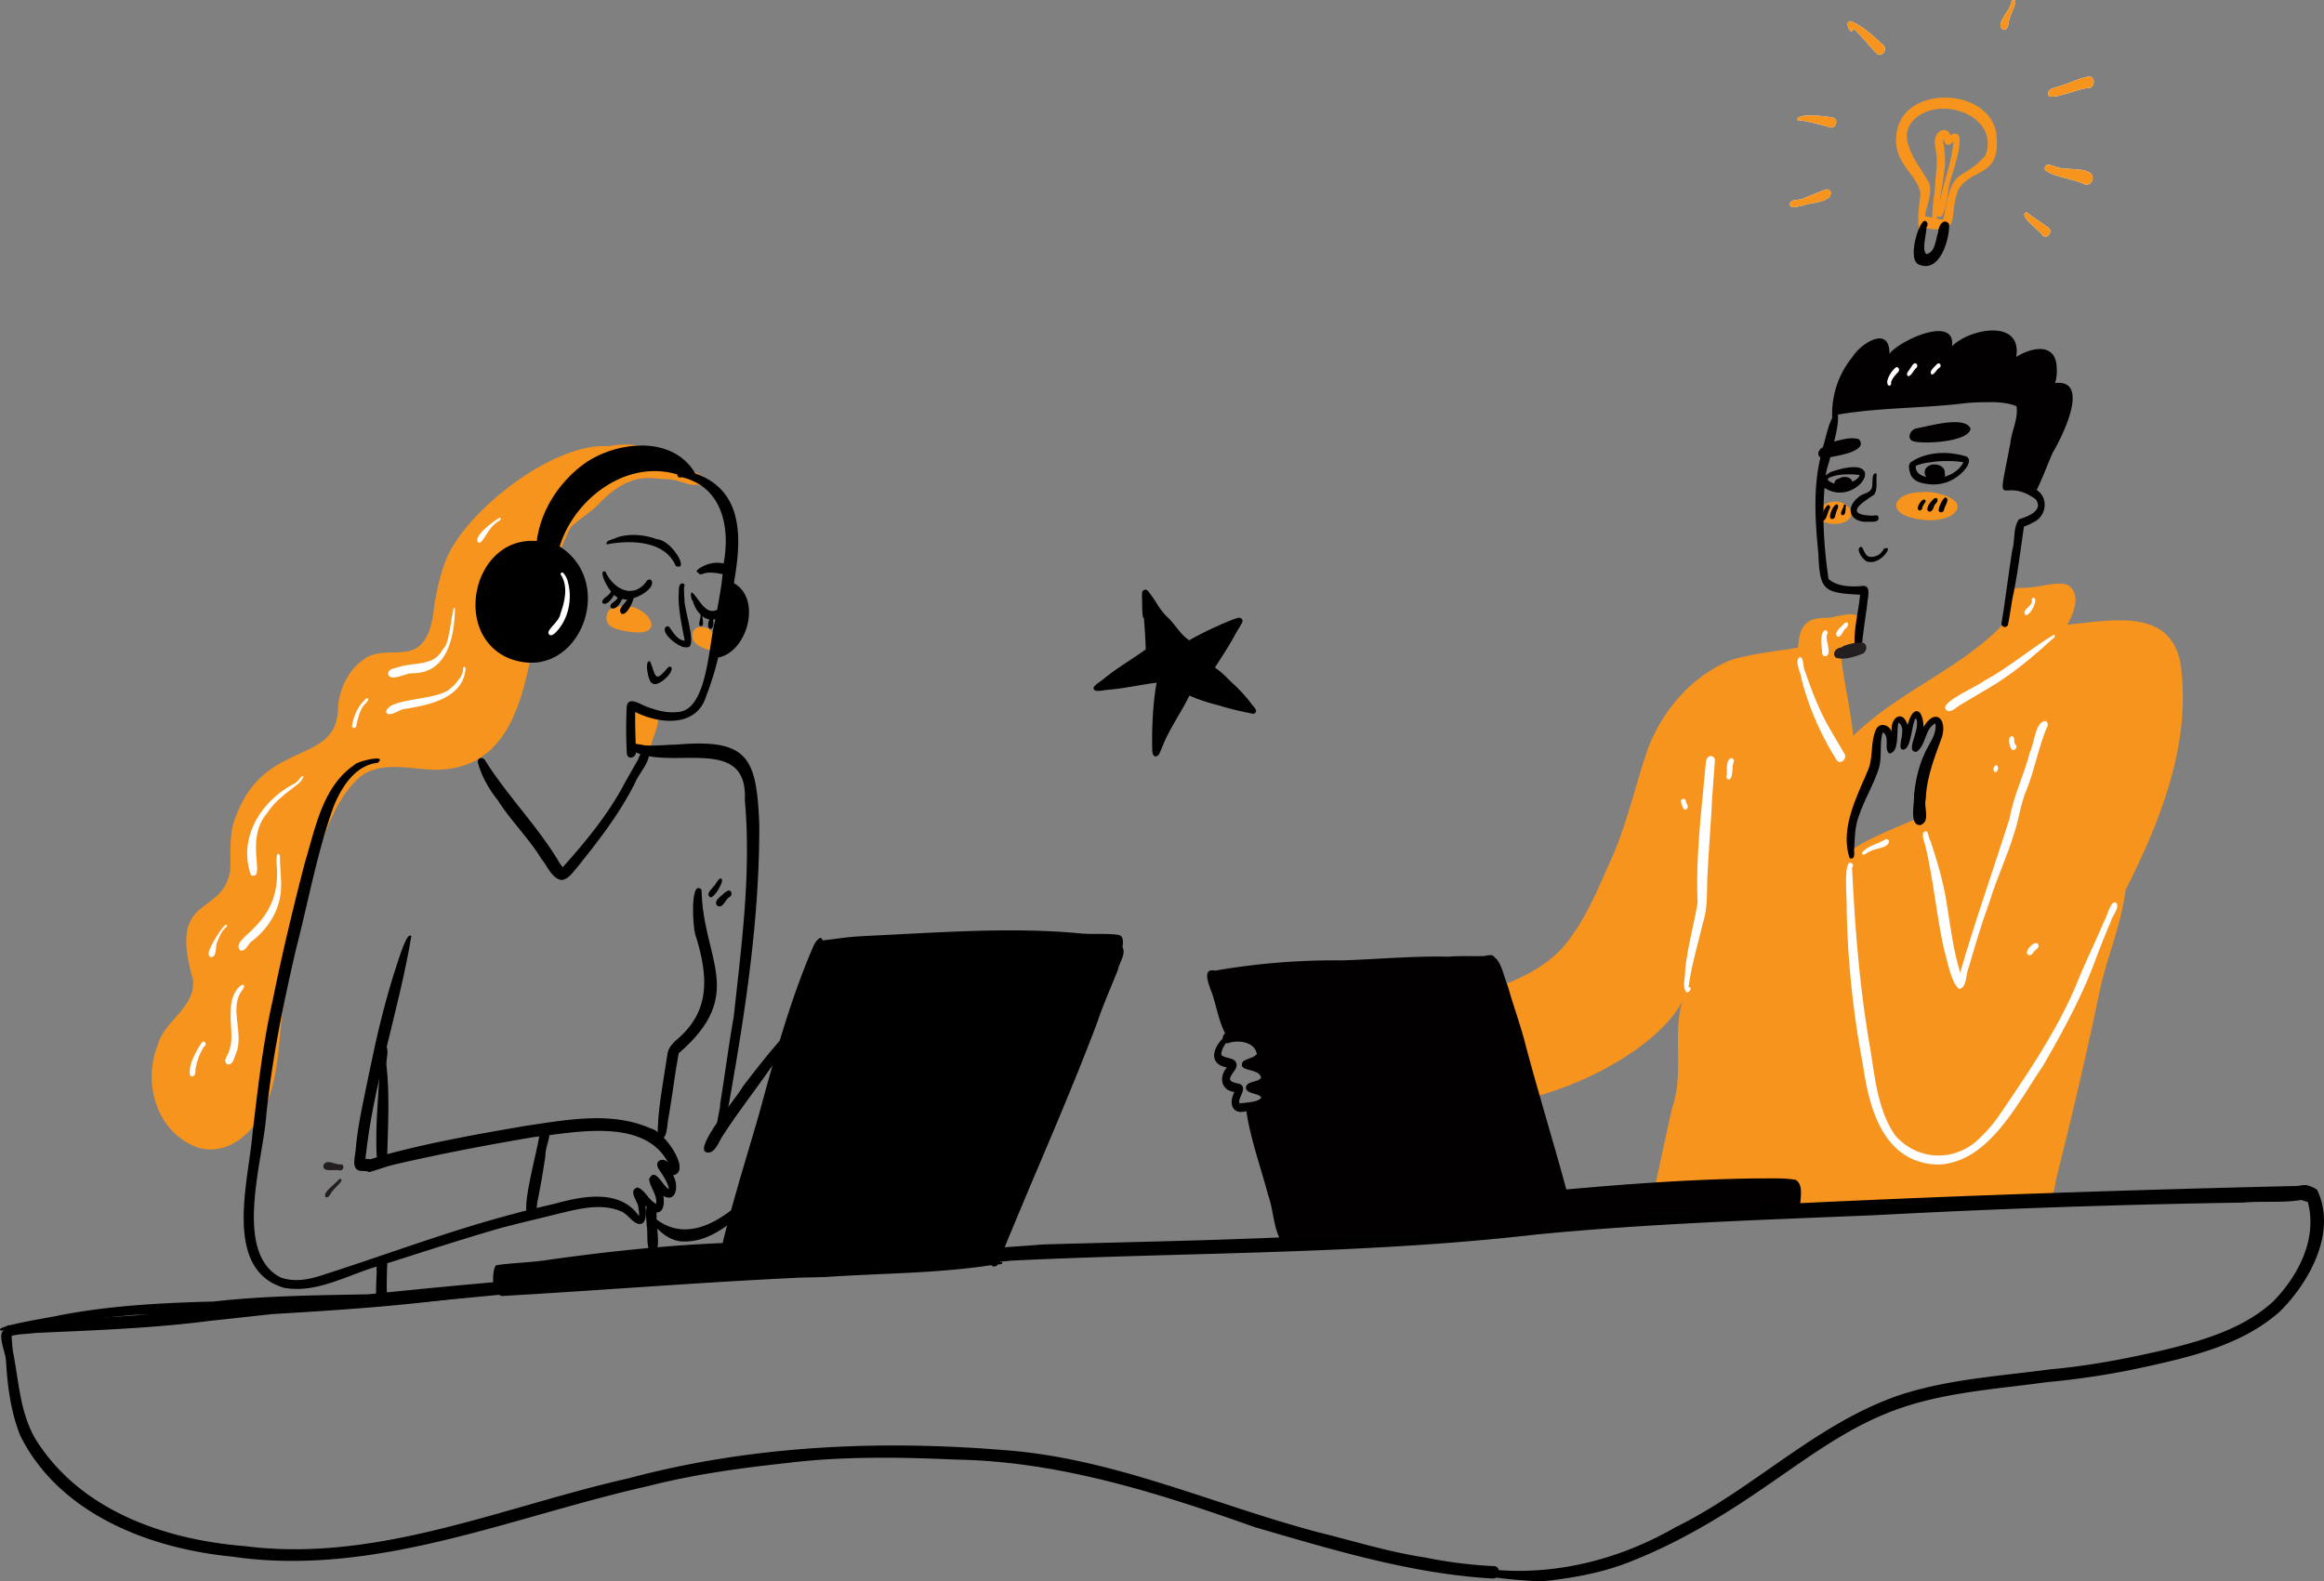 <svg xmlns="http://www.w3.org/2000/svg" viewBox="0 0 1810.54 1232.03"><rect x="0" y="0" width="1810.54" height="1232.03" fill="#808080" stroke="none"/><defs><style>.cls-1{fill:#fff;}.cls-2{fill:#f7941d;}.cls-3{fill:#020001;}.cls-4{fill:#231f20;}</style></defs><title>imagen 2</title><g id="Capa_2" data-name="Capa 2"><g id="Capa_1-2" data-name="Capa 1"><path class="cls-1" d="M1394.37,159.4c.27-5.14,8.27-2.66,11.62-5.22,4.93-1.93,9.8-4,14.74-5.93h0c2.08-1.2,5-.95,5.56,1.74.31,8.15-15.92,7.59-21.71,10.14h.07l-.08,0a.55.55,0,0,0-.17.05h0C1401.45,160.38,1395.42,163.47,1394.37,159.4Z"/><path class="cls-1" d="M1400.24,93.11c-.36-5.27,24.11-2.43,28-1.33,4.39,1.34,1.89,8.58-2.34,7.47-7.86-2.1-15.67-4.51-23.78-5.46A1.14,1.14,0,0,1,1400.24,93.11Z"/><path class="cls-1" d="M1441.84,16.48c9.76,3.87,17.91,11.86,25.56,18.94,3.32,3.19-1.39,9.63-5.19,6.41-6.4-6.36-11.78-13.76-18.49-19.85C1442.79,30.06,1435.82,16.05,1441.84,16.48Z"/><path class="cls-1" d="M1565.76,5c1.16-1.52.65-4.4,2.71-5a1.49,1.49,0,0,1,1.68,1.63c-.94,5.07-4,9.53-5,14.63-.65,2.64-.58,7.18-4.35,7C1554.05,19.84,1564.24,9.76,1565.76,5Z"/><path class="cls-1" d="M1578.72,165.27c5.09,4,11.52,8,17.16,12.13,3.74,2.64-.71,9.35-4.39,6.22C1589.48,179.82,1571.78,168.18,1578.72,165.27Z"/><path class="cls-1" d="M1595.6,73.18c-.17-4.77,6-4.71,9.3-6.21,7.6-2.15,14.72-6.07,22.52-7.35,5.36,0,4.67,8.51-.11,9.05C1621.46,67.81,1595,80.27,1595.6,73.18Z"/><path class="cls-1" d="M1593.14,132.45c-1.07-6.26,5.2-3.69,8.57-2.5,7,3.57,31.62-1.35,28.31,10.82-1,2.32-3.7,3.83-6.09,2.82C1614.24,138.81,1601.74,138.68,1593.14,132.45Z"/><path class="cls-2" d="M1506.36,625.67l0-.38c.07-.63.15-1.25.23-1.87C1506.54,624.15,1506.45,624.91,1506.36,625.67Zm193-103.85c0,.23.06.46.11.69-5-50-52.9-39.26-89-35.75,5.42-8.94,11.66-25.69-.81-31.46-9.4-1.87-19,2-28.44,2.37-3.51.71-8,.08-11.8.84a7.87,7.87,0,0,0-6.08,4.41c-1.61,7.19-3.3,15.07-1.7,22.4-.65.69-1.31,1.37-2,2.06-33.71,34.57-81.42,52-115.86,86-2-20.23-6.87-40-9.28-60.2-.14-1.18-.29-2.38-.41-3.58,5-.58,8.63-1.72,11.17-3.39a10.81,10.81,0,0,0,4.43-5.53c1.77-4.91.58-11.58-1.13-19.59a5.3,5.3,0,0,0-1.73-1.42c-5.68-3-18,1.66-23.83,1.79-16.68-.26-21.38,7.2-22.17,23.17-17.36,2.9-35,4.56-51.91,9.48-30.49,12.23-53.75,39.15-65.23,69.56-10.44,30.49-17,62.31-31,91.46-9.71,22.15-19.54,45.1-35.55,63.49-11.95,12.94-27.1,21.22-43.19,27.71v0c-13.73,5.54-28.14,9.82-41.82,14.63-26.93,7.68-60.48,38.12-33.93,64.76,22.53,19.52,62,19,101.26,7.79,47.91-13.75,95.37-43.6,110.88-72.74-7.13,27.14,1.65,55.55-7.56,82.23-4.36,19.06-8.38,38.16-12.51,57.27a7.49,7.49,0,0,1,0,1.05c-.54,6.72-6.7,18.58.13,22a9.12,9.12,0,0,0,2,.66c23.89-1.16,47.79-1.11,71.68-1,9.71,0,19.43.13,29.15.15h11.71c50.52-4.69,101.56-1.12,152-7h0c12.4-.12,24.46-4.56,36.8-3.83a4.93,4.93,0,0,0,5.59-2.68c1.7-3.08,1.8-8,2.6-11.08,11.75-47,23-94.06,32.81-141.51,0-.19.08-.38.13-.56.23-1,.47-2,.7-3h0a.83.83,0,0,0,0-.15c5.54-27,17.09-52.39,20.36-79.9C1682.43,641.2,1706.44,581.5,1699.32,521.82ZM1473.7,569.41c2.17-2.2,3.94-5.69,5.38-8,2-.61,3.13,1,4.67,1.82a4.2,4.2,0,0,0,1.79.05h0a3.8,3.8,0,0,0,1.3-.53c3-1.86,4.53-7.38,8.56-7.65a5,5,0,0,1,.86,0c0,.4,0,.79,0,1.18h0a43.45,43.45,0,0,1-.27,4.71c0,.07,0,.14,0,.21s0-.11,0-.16c-.51,2.13.24,4.91,2.58,5.38h.05l.31,0c3.61,0,5.42-4.13,8.77-5.14,6.51,7.48-.92,18.55-2.77,26.79-5.38,15.81-8.21,32.43-10,49l-3.89,1.74c-15.7,6.9-31.89,12.9-46.41,22-1.65,1-3.29,2.13-4.89,3.26a.46.46,0,0,0-.13.08c0-.29,0-.6,0-.88,0,0,0,0,0,0a66.45,66.45,0,0,1,.24-10.17.71.71,0,0,0,0-.15c1.6-19.06,9.14-37,16.23-54.6,4.12-9.42,4.66-20,9.51-29.17,3.06,3.16,5.66,2.41,7.87.29Zm147.48,217.53c-.24,1.06-.48,2.12-.73,3.18.25-1.09.5-2.19.74-3.28A.34.34,0,0,1,1621.18,786.94Z"/><path class="cls-2" d="M512.69,559.8c0,.33,0,.65,0,1-.31,6.57-3.72,12.91-5.35,19.26a5.43,5.43,0,0,1-.23.88,6.59,6.59,0,0,1-3.35,3.91,3.88,3.88,0,0,1-2.67.22,4.18,4.18,0,0,1-1.12-.52,5.43,5.43,0,0,1-2.09-4.1,3.89,3.89,0,0,1-2.58-.12,4.6,4.6,0,0,1-1.28-.77c-7.05-5.85-6.27-34.13,4.86-27.48,4.59-2.75,10,1.28,10.39,6.19.82-1.25,3-1.22,3.41.29C512.68,559,512.69,559.38,512.69,559.8Z"/><path class="cls-2" d="M550.05,373.71a18.17,18.17,0,0,0-2.93-2.6,30.79,30.79,0,0,0-6.13-3.35c-1.72-.73-3.47-1.36-5.17-1.93-14.48-9.19-25-16.35-38.51-18.66-6.74-1.14-14.21-1.08-23.3.52-42.64-3.26-112.08,50.79-126.93,89.45-4.07,10.54-6.41,21.66-8.49,32.72-1.73,15.86-4.6,37.23-24.62,38.06-9.88,1.25-21.09-.83-29.66,5.24l-.26.19-.22.16c-12.05,8-18.85,22.2-20.45,36.34.47,47.92-56.58,24.44-79.46,85.93-5.91,13.46-3.85,28.16-4.57,42.38-6.17,37.18-48.57,17-29.2,84.33,3.35,22-22.24,32.5-27.34,52-11.66,29.56-1,67.1,30.09,79.22,17.17,6,33.71-2.7,44.48-16a59.48,59.48,0,0,0,7.61-12,83.64,83.64,0,0,0,3.77-8.46c8.56-22.22,8.42-47.21,11.59-70.71h0l.36-2.55c5-35.45,12.21-70.77,22.54-105.07,2.8-8.46,5.68-17.69,9.06-26.87,6.62-18,15.16-35.75,28.82-47.28,17.86-12.6,40.27-4.69,60.3-5,47.88-1.43,62.47-41.78,71.16-83.43,4.09-19.59,6.87-39.46,11.19-55.72,4.35-11.38,8.8-22.77,13.6-34,2.21-5.16,4.5-10.29,6.89-15.35,6.38-6.7,14.72-11.05,21.23-17.64h0l0,0,.08-.06c.09-.08.17-.17.26-.24l0,0c12.4-13.12,27-23.27,46-20.38h.23c6.22.43,12.55.11,18.41,2.6,4.12.76,8.85,3.38,12.95,1.88a5.43,5.43,0,0,0,3.11,1.15C549.15,378.68,551.31,376.91,550.05,373.71Zm-46.58-17.08c4.09,2.09,12.12,4.69,13.42,8.12-2.58-.58-5.18-1-7.8-1.35-.51-3-3.37-5-5.62-6.75Z"/><path class="cls-2" d="M488.91,492.11c-5.9-1.25-15.2-2.14-16.45-9.36-.21-3.73,1-8.71,5.59-8.7C498.73,463.43,526.7,498.06,488.91,492.11Z"/><path class="cls-2" d="M552.22,506.5c-4.14-1.38-9-3.19-11.63-6.82-3-5.55-.3-11.82,6.52-11.05C556.05,488,563.89,505.11,552.22,506.5Z"/><path class="cls-2" d="M1422.46,407.24c-9.79-3.28-3.7-16.19,4.74-16,5.88-1.83,15,2.6,15.26,9.08C1441.09,408.54,1428.9,409.49,1422.46,407.24Z"/><path class="cls-2" d="M1491.54,404c-24-5.5-14.81-20.72,5.49-20.47,9.86-1.92,40.34,6.52,22.73,18.48C1511,406.25,1500.85,406,1491.54,404Z"/><path class="cls-2" d="M1555,102.57c-7.6-35.39-73.71-36-77.53,2.08-3,23,16.63,31.17,18.7,46.26-1,8.93-2.52,18.17-1.22,27.12,0,.15,0,.29.07.45.66,1.19,2.07.79,2.7-.17h0a4,4,0,0,0,.41-1c.9.19,1.77.34,2.61.5a55.58,55.58,0,0,0,9.43,1c4.08,0,6.61-.84,8.25-2.41,4.63-4.43,2.17-14.64,6.9-27.85C1535.2,129.85,1560.34,139.75,1555,102.57Zm-8.4,18.82c-18.74,20.79-25.42,7.36-31.56,44.43h0c-.41,1.71-.84,3.41-1.23,5.12a26,26,0,0,1-4.91-.61c-1.17-.24-2.33-.52-3.48-.78a34.22,34.22,0,0,0-5.66-.91c.93-8.68,6-17.39,3.2-26.11-9.7-17.15-31.11-40.32-4.49-54.42C1520.38,77.17,1557.52,93.49,1546.63,121.39Z"/><path class="cls-2" d="M1507.41,173.66c-4.82-.21.59-26,.18-30.91v.05c0-.16,0-.31.05-.46v0c.06-.54.12-1.09.17-1.63v.06c0-.16,0-.31,0-.47v0c.64-6.92,1.68-13.9.61-20.84-.39-4.51-2.26-9.39,0-13.69,2-5.21,9.2-6.56,10.93-.44,16.07-8.65,1.07,30.17,0,36.05,0-.12.06-.23.08-.35-1.93,3.73-3.52,34-10.11,27-.14.78-.27,1.56-.37,2.35a2,2,0,0,1-1.41,3.21h-.09Zm5-24.74c-.71,4.28-1.32,8.57-2,12.85,2.74-17.44,10.08-34.3,11.51-51.77-3.19,4.62-6.91,3.5-7.87-1.8a5.17,5.17,0,0,0-.08,3l-.07-.48c1.17,7,2,14.15,1,21.22,0-.16,0-.33,0-.49C1514.33,137.32,1513.37,143.12,1512.41,148.92Z"/><path class="cls-2" d="M1404.59,160.13h.07l-.08,0a.55.55,0,0,0-.17.05h0c-2.94.19-9,3.28-10-.79.27-5.14,8.27-2.66,11.62-5.22,4.93-1.93,9.8-4,14.74-5.93h0c2.08-1.2,5-.95,5.56,1.74C1426.61,158.14,1410.38,157.58,1404.59,160.13Z"/><path class="cls-2" d="M1425.94,99.25c-7.86-2.1-15.67-4.51-23.78-5.46a1.14,1.14,0,0,1-1.92-.68c-.36-5.27,24.11-2.43,28-1.33C1432.67,93.12,1430.17,100.36,1425.94,99.25Z"/><path class="cls-2" d="M1462.21,41.83c-6.4-6.36-11.78-13.76-18.49-19.85-.93,8.08-7.9-5.93-1.88-5.5,9.76,3.87,17.91,11.86,25.56,18.94C1470.72,38.61,1466,45.05,1462.21,41.83Z"/><path class="cls-2" d="M1570.15,1.65c-.94,5.07-4,9.53-5,14.63-.65,2.64-.58,7.18-4.35,7-6.78-3.4,3.41-13.48,4.93-18.21,1.16-1.52.65-4.4,2.71-5A1.49,1.49,0,0,1,1570.15,1.65Z"/><path class="cls-2" d="M1627.31,68.67c-5.85-.86-32.29,11.6-31.71,4.51-.17-4.77,6-4.71,9.3-6.21,7.6-2.15,14.72-6.07,22.52-7.35C1632.78,59.59,1632.09,68.13,1627.31,68.67Z"/><path class="cls-2" d="M1630,140.77c-1,2.32-3.7,3.83-6.09,2.82-9.69-4.78-22.19-4.91-30.79-11.14-1.07-6.26,5.2-3.69,8.57-2.5C1608.67,133.52,1633.33,128.6,1630,140.77Z"/><path class="cls-2" d="M1591.49,183.62c-2-3.8-19.71-15.44-12.77-18.35,5.09,4,11.52,8,17.16,12.13C1599.62,180,1595.17,186.75,1591.49,183.62Z"/><path class="cls-3" d="M1518.47,174.58c-3.63-4.71-7.3,0-8.26,4.24a9.11,9.11,0,0,0-.24,2l.09-.33a4.59,4.59,0,0,0-.13.56s0,0,0,0h0c-2,5.59-2.19,15.41-9,16.94-4-2.51-.34-14.55-.1-20.19,0-.33,0-.63,0-.91,1.86-1.32.56-5.08-1.73-4.83-1.35.83-2.79,3-4.08,6-4,9.12-6.58,25.2-.4,27.92,15.78,7.15,23.51-17,23.88-29.54C1518.49,175.77,1518.49,175.15,1518.47,174.58ZM1501,198.05h0Z"/><path d="M1799.66,933.45a63.28,63.28,0,0,1-6.77,1.53c-14.55,2.49-30.5.69-45.24,2.06q-143.6,2.22-287,9.81c-88.05,3.68-176.29,6.51-264,15.09-135.57,15.63-272.31,13.7-408.4,20.32H788q-4.42.47-8.86.84c-44.18,3.84-88.69,2.66-132.74,8-61.71,8.3-124.07,7.81-186.11,11.79l.63-.06-22.9,1.62h.29c-16.46,1.31-32.91,2.84-49.35,4.42-15.45,1.49-30.9,3-46.35,4.44-14.42,1.33-28.85,2.57-43.28,3.62l-4.11.3q-11.64.82-23.3,1.44c-53.65-1.33-107,5.15-160.57,5.8l-5.39,0h-.16q-8.16.69-16.31,1.51c-27.09,2.71-54.1,6.41-81.08,9.86-1.33.18-2.66.36-4,.52l-1.48.19-2.11.27c-2.2-1,.12-2.23,4.66-3.57.66-.2,1.38-.4,2.13-.6,12.71-3.38,37-7.09,39.23-7.87,39.51-7.56,79.43-9.63,119.51-10.65,40.12-4.55,80.33-4.83,120.62-5.62l6-.61c2.79-.3,5.56-.58,8.35-.86q41.4-4.25,82.88-7.92c65.09-5.75,130.28-10.24,195.63-12.47,28.79-1.8,57.43-5.27,86.08-8.53,38.92-2.2,77.86-3.76,116.77-6.29q15.28-1,30.56-2.21c61.13-1.71,122.28-2.82,183.39-5.41q25.55-1.07,51.07-2.54c67.21-1.1,133.82-10,200.67-16q21-1.25,41.89-2.41,56.13-3.15,112.25-5.78,98.34-4.66,196.73-7.94,93.57-3.2,187.19-5.38c2.4.19,5-.37,7.48-.56a9.48,9.48,0,0,1,6.35,1.25C1802.69,927.21,1802.06,931.35,1799.66,933.45Z"/><path d="M1165.59,1229.24a4.41,4.41,0,0,1-2.46.73c-63.4-3.58-124.8-22.38-185.47-40-75.08-26.6-152.21-51.27-232.58-52.67-43-1.9-86.25-2.66-129.12,2.28l.58,0c-37.41,4-74.88,8.94-111.38,18.31l-.37.09c-106.58,23.89-212.78,71.17-323.93,54.92-64.56-6.31-134.79-33.3-165.18-94.48-7.45-19-10.08-39.52-11.08-59.92h0c-.28-5.39-.43-10.78-.53-16.12.18-1.36.08-3.84.36-6,.05-.31.09-.62.16-.91a4.94,4.94,0,0,1,.91-2.2,1.94,1.94,0,0,1,2.13-.6l.28.07c.06.3.12.59.17.9.14.74.25,1.48.35,2.22.23,1.68.41,3.37.54,5.08.46,5.28.68,10.71,1.86,15.86,0-.17,0-.32-.07-.47,1.42,8.43,2.75,16.88,4.1,25.33,2.47,14.6,6.17,29.48,14.26,42l.06.07c35.21,54,100,76.09,161.73,81,102.62,13.16,200.56-30.68,298.9-52.89,95.61-25.57,195.65-30,294-21.81,84.21,6.41,161.74,42.28,242.46,63.7,27.84,6.85,55.26,15.5,83.65,19.78a354.16,354.16,0,0,0,53.39,6.77,3.86,3.86,0,0,1,4.3,3.15A5.52,5.52,0,0,1,1165.59,1229.24Z"/><path d="M1775.91,1022.16c-28.58,25.19-66.46,34.43-102.79,42.5a622.43,622.43,0,0,1-79.06,12.36c-40.24,5.58-81.81,7.9-120,22.57-38.76,14.66-71.55,40.67-105.66,63.55-31.17,21.21-63.88,40.28-99.08,54-20,7.91-41.27,11.93-62.54,14.43a82.46,82.46,0,0,1-14.4.21c-2.4-.27-16.31-1-26.74-2.57-9.23-1.43-15.72-3.6-9.09-6.87,3.68.46,7.38.82,11.07,1.08,48.13,3.46,96-9.35,137.81-33.48,61-29.94,110.12-81.29,175.25-103.18,37.54-12.15,77.47-14.58,116.4-19.77,31.12-2.78,61.77-8.71,92.14-15.9,29.17-7.28,58.89-16.24,81.59-36.88,19.78-20.19,34.77-49,27.11-77.67a33.39,33.39,0,0,1-5-1.59c-2.83-1.27-4.94-3.28-3.72-7.08a5.62,5.62,0,0,1,4.79-4.27,10.35,10.35,0,0,1,3.23.06l.49.1a19.54,19.54,0,0,1,7.46,3.31C1820.85,959.75,1799.57,998.74,1775.91,1022.16Z"/><path d="M385.9,1006.3c-3,2.48-11.07,2.37-14.44,3.08q-14.4,2.16-28.83,3.91c-43.49,5.29-87.16,8.06-130.92,10.64l.15,0-.54.06h.07c-14.94,1.63-29.87,3.3-44.81,4.88h-.07l-1,.1-1.18.12c-45.66,6-91.65,7.45-137.65,9.58-5.82.91-12,.59-17.68,2.29a21.53,21.53,0,0,0-2.05.7c2,7.06,1,14.4,2,21.56,5.9-.29-2.09,7.72-3.51.18a27.68,27.68,0,0,0-.8-4.9h0c-1.79-7.57-5.64-17.69-2.41-21.32.25-.2.49-.39.76-.58a19.55,19.55,0,0,1,1.64-1.1,26.31,26.31,0,0,1,3.49-1.83c11-4.81,25.61-3.72,37-5.72,14.83-.31,29.63-1,44.41-1.92q11-.69,21.86-1.56c19.63-1.55,39.22-3.48,58.8-5.55l5.6-.58,1.72-.18c8.25-.84,16.52-1.6,24.79-2.41,30.2-2.84,60.58-3.3,90.87-5.08,2.6-.16,5.22-.32,7.83-.5l-.47.06,1-.1c7.16-.72,14.29-1.79,21.46-2.5h-.19c10.07-1,20-3.08,30.07-4,10.46-.28,21.23-3.58,31.52-3.16l1.22.06C387.6,1003.31,387.34,1005.1,385.9,1006.3Z"/><path d="M535.05,504.31c-5.26,1.35-21.19-11.27-16.25-15.92a2,2,0,0,1,3,.78c3,4,6.09,9.71,11.66,10-2.22-11.59-4.91-23.34-4.8-35.2,0,.12,0,.23,0,.35.45-2.84-.85-10.82,3.81-9.59a2,2,0,0,1,.45,2.78,82.27,82.27,0,0,0,.35,9.68C532.49,473.38,544,505.65,535.05,504.31Z"/><path d="M508.22,532.42c-3.38-.5-6.48-19.71-1.64-16.85h0c4.56,11.39,3.31,17,13.76,4.61a1.83,1.83,0,0,1,2.73-.15C525.13,524,512.63,535.85,508.22,532.42Z"/><path d="M485.44,466.77c-8.53,1.68-21.34-24.41-13.74-21.32v0c6.06,13.51,21.78,21.95,32.06,7.36a2.55,2.55,0,0,1,3.64-.78C511.83,459.19,491.76,469.19,485.44,466.77Z"/><path d="M469.25,469.79c-.69-3.94,5.6-5.25,6.73-9,.73-1,.31-2.43,1.37-3.2a1.56,1.56,0,0,1,2.53,1v0a1.11,1.11,0,0,1,0,.19v0s0,.1,0,.16h0C480.08,462.6,473.09,473.3,469.25,469.79Z"/><path d="M475.9,473.6c-1.7-3.43,3.55-4.57,4.86-7.09,1.22-1.39,1.6-3.24,2.52-4.78,1.47-1.69,3.7.42,2.6,2.14C484.64,467.57,480.55,476.24,475.9,473.6Z"/><path d="M484,478c-3.41-4.07,3.71-7.62,4.74-11.44,1.23-1.88,0-4.82,2.25-6l-.14.09C499.19,458.12,488.84,481.85,484,478Z"/><path d="M526.51,441.08c-8.16-19.59-34.12-20.38-52.21-17.23-.32.61-1.21.33-1.7.08-1.3-3,6.53-3.91,8.45-5.33,10.23-3.12,21.06-1.93,31,1.6C523.47,421,537.49,445.33,526.51,441.08Z"/><path d="M559.49,512.33a223.87,223.87,0,0,1-9.59,30.75c.07-.17.14-.32.2-.48-5.48,17.56-21.77,21-37.44,18.17a67.45,67.45,0,0,1-17.81-6c-.11,8.28.1,16.54.4,24.81,0,.24,0,.48,0,.71.07,1.86.13,3.71.21,5.57,0,.14,0,.27,0,.4,0,4.07-6.21,6-7.08,1.24a349.27,349.27,0,0,1-.14-36.18c.4-8.62,8.82-3.7,13.56-1.51,8.17,3.33,17,6,25.89,5,16.64-.51,21.88-26.52,25.35-48.42.74-4.79,1.42-9.38,2.11-13.46a91.33,91.33,0,0,1,2.23-10.52,8.36,8.36,0,0,1-1.9.4c2,9.93-6.58,9.28-2.84-.12a12.72,12.72,0,0,1-5.48-2.61c.17,2.11,2,9.87-2.22,7.3-.7-2.74,1.23-5.69.79-8.58a23,23,0,0,1-6-10.72c-1.15-.32-2.27-6.5-.6-6.48,5.36,4.45,10.28,18.17,19.58,13.51,1.6-9.22,3.43-18.43,4.26-27.78-4.19-.69-8.55-1.63-12.79-.93-2,.2-5.14,2.48-6.18-.25-4.39-1.05,4.43-5.52,6-5.9a21.87,21.87,0,0,1,13.73-1.17c4.26-22.61,1.07-47.76-17.13-60.5A44.26,44.26,0,0,0,531.82,372l-.07,0h0l-.84-.2a2.13,2.13,0,0,1-3.19-2.09c-39.52-12-80.24,18.74-91.71,56.07l1.37.9c39.17,26.64,17.83,91-24.79,89.69a48.67,48.67,0,0,1-17.42-4c-43.3-19.92-26.05-94.84,23-90.79,3.26-24.84,18.43-47.52,39-61.65a81.08,81.08,0,0,1,40.14-12.74c17.28-.62,34,5.13,43.68,20.59.24.38.49.78.72,1.17,1.9.68,3.71,1.4,5.41,2.18,32.81,15.1,30.19,51.59,24.6,83.22C593.78,466.66,582.18,508.2,559.49,512.33Z"/><path d="M591.52,642.09c.34,74.17-11.11,147.54-24.06,220.37l-.36,2c0-.19,0-.36.08-.55-1.92,5.35.19,18.16-6,19.84-2.94-.07-3.08-4.2-2.44-9.06.75-5.59,2.54-12.15,2.31-14.58,3.69-22.5,6.52-45.11,10.53-67.56,6.13-56.07,13.78-112.89,8.69-169.31,2.14-45.15-43.62-28.36-74.76-34a51.08,51.08,0,0,1-6.53-1.63,36.21,36.21,0,0,1-3.43-1.31,29.06,29.06,0,0,1-5.21-2.9,5.67,5.67,0,0,1-.12-1.1c0-2.1,1.63-2.74,3.82-2.74.41,0,.83,0,1.26.06,3.06.26,6.7,1.31,8.53,1.25,1.1,0,2.2.07,3.3.07,6.91,0,13.82-.65,20.75-.82C583,575.55,589.41,590.47,591.52,642.09Z"/><path d="M874.5,738c.42-3.41,1.22-8.94-3.4-9.6-9.38-1.24-18.93-.3-28.38-1-54.61-5.39-113.15-.64-168.9,1.91l-3.12.24s0,0,0,0l-.36,0c-9.94.42-19.72,2.21-29.59,3.21-1.24-5.81-6.7,3-7.3,5.06-10.14,23.38-18.49,48.13-26,73.08-1.91,6.38-3.77,12.79-5.59,19.18-3.64,12.8-7.12,25.58-10.56,38.18C584.11,893.13,576.4,918,569.57,943c-1.06,3.93-2.12,7.86-3.13,11.8q-1.8,6.87-3.46,13.76-25.41,1.06-50.76,3.26l-7.09.64c-25.87,2.35-51.7,5.49-77.41,9.12-13.56,2.21-27.71,2.26-41.08,4.26-1.85,1.28-2.79,7.66-2.39,13.28,0,.45.06.89.12,1.32a16.23,16.23,0,0,0,1.53,5.83,2.89,2.89,0,0,0,2.58,1.85,3.87,3.87,0,0,0,.5.7,3,3,0,0,0,2.2,1c77.59-4.42,155.14-10.76,232.8-14.33h.23c5.15-.12,10.3-.22,15.45-.38,1.5,0,3-.09,4.51-.15,42.65-2.91,85.8-2.69,128.08-9.17,1.51,1.83,4.41,1.11,5.5-.87.61.68,1.67,0,2.43-.07,1.44-.61.28-2.08-.9-1.27a1.26,1.26,0,0,0-.12-.49,1.59,1.59,0,0,0-.42-.56q1.89-5.38,4-10.69c1.67-4.28,3.44-8.53,5.24-12.77C810.42,904.75,834.39,851,855.06,796c4.59-13.8,10.63-27,15.92-40.51C872,750,877.43,743.29,874.5,738Z"/><path d="M512.36,886.2c-.27-20.63,4.34-42.52,7.38-63.3.35-6.66,5-10.83,9.79-14.81,24.28-22.1,21.56-48.78,12.94-77.54-2.79-4.14-5.29-46.67,4.09-37.28l0,0c.79,54,35.74,81.32-17.86,127.48-3,16.38-4.89,32.93-7.75,49.33C519.48,874.73,520.55,891.45,512.36,886.2Z"/><path d="M524.33,915.83c4.4,6.51,3.29,21.91-7.54,16,1.31,8.23-1,13.15-5.33,12.9-2.09-.12-4.64-1.44-7.51-4.17-.38-.36-.77-.74-1.16-1.16.61,4.52,1.48,15.71-5.68,14.21-5.59-2-8.32-8.11-14.08-10.09-14.67-5.93-31.45-1.81-46.27,1.76l.49-.13c-16,4-32,7.7-48,11.92a.19.19,0,0,1,.09,0c-29.45,8.53-58.6,18-87.8,27.32L294,986.74l-.64.19c-23.42,6.94-47,21.05-72.1,16.5-47.93-14.11-27.56-83.38-24.56-120l.66-5.65c3.84-32.59,7.66-65.21,14.84-97.27.29-1.38.58-2.78.88-4.16l.06-.32c.05-.19.08-.39.12-.57,7.1-34.71,15.39-69.15,24.28-103.43,8.28-27,13.63-58.94,38.5-76,2.17-3,26.54-8.58,18.23-1.68-17.54,1.91-28,18.71-34.21,33.67-2.86,7.92-5.41,15.93-7.77,24-8.29,28.52-14,57.82-21.44,86.55-3.71,15.93-7.27,31.92-10.52,47.94h0c-4.74,23.42-8.79,47-11.59,70.71q-.78,6.62-1.42,13.27c-2.51,33.59-25.78,105.74,11.16,124.82l.31.1-.13,0,.72.24-.06,0c9,2.92,18.59,1.85,27.51-.8l.16,0c51.46-16.2,102-35.68,154.29-49.32,2.88-.81,5.79-1.56,8.69-2.29,2.73-.67,5.46-1.32,8.2-2,5.1-1.2,10.19-2.36,15.27-3.65,21.29-5.84,49.91-11.07,64.41,10a18.43,18.43,0,0,0-.45-5.73c.41-5.32-8.85-14-.79-16.59,6.15,2,8.6,10,14.62,12.72.77-7.18-4.63-12.54-5.55-19.07,4.44-10.46,10.54,5.33,15.35,7.58a3,3,0,0,0-.06-.9c-1.46-5.77-5.09-10.54-8.26-15.46-2.8-5.91,3.91-8.64,7.84-4.23-16.61-31.12-60.08-25.7-92.49-21.42-2.75.36-5.4.72-7.95,1-1.41.17-2.8.35-4.14.5-37.05,6.24-74,13.3-110.59,21.83-5.48,1.51-10.83,3.43-16.27,5.09a3.73,3.73,0,0,1-3.31-.33c-2.67-1.78-2.68-7.23,1-8.68l1.39-.49c1.82-.61,3.66-1.14,5.49-1.71,1.17-.37,2.34-.75,3.48-1.17,1.51-.42,3-.82,4.53-1.22,35.27-9.44,71.4-15.78,107.37-22,31.93-4.66,67.13-11.66,97.72,1.89a13.3,13.3,0,0,1,5.58,2.9,41.06,41.06,0,0,1,4.74,4.35C526.54,896.43,535.34,913.53,524.33,915.83Z"/><path d="M283.05,912.39c-9.64.71-6.89-9.29-6.07-15.46,1.7-21.24,6.89-42,11-62.87,5.85-28.45,12.56-56.75,21.81-84.3,1.07-3,7.49-24.67,10.66-20.27h0c-9.68,58-29.7,114.73-35.76,173.55C294.19,901.81,291.35,914.39,283.05,912.39Z"/><path class="cls-4" d="M264.63,911.94c-3.81-1-14.86,2.09-12.35-4.8,3.3-4.16,9.13.85,13.53.07C268.87,907.72,267.48,912.57,264.63,911.94Z"/><path class="cls-4" d="M253.75,932.79c-3.21-3.52,8.29-10.7,10.35-14,6.31-1-3.83,7.17-4.7,8.87C257.52,929.12,256.67,933.9,253.75,932.79Z"/><path d="M552.94,698.85c-3.07-2.7,1.58-6,3.07-8.26,2-1.73,2.76-5,5.09-6.06C566.37,683.93,555.45,701.94,552.94,698.85Z"/><path d="M558.82,705.71c-2.27-2.2-.12-5.12,1.82-6.66l-.21.2.28-.27h0c2-1.73,3.95-3.8,6.36-5,3.14-1,3.87,3.93,1.21,5C565,700.7,563.29,708.42,558.82,705.71Z"/><path d="M619.85,802.13c-1.56,2.57-3.23,5.06-4.87,7.6-4.1,6.95-8.51,13.69-13.09,20.31-12.79,18.55-26.86,36.23-39,55.22l.17-.35c-3,4.48-6.43,15.3-13.19,12.8-4.23-2,1.38-12.16,8.78-23,2.81-4.11,5.88-8.33,8.77-12.23,5.42-7.35,10.2-13.61,11.47-16.13,9.2-12,18.55-24.06,28.55-35.47q4.46-5.08,9.1-10C618,798.85,621.44,799.23,619.85,802.13Z"/><path d="M293.5,901c-1.63-27.79,2.8-55.51,2.47-83.31-.12-2.36,2.88-4.6,4.86-2.82,2.29,4.18.08,9.84.19,14.49,2.65,23.31,1.3,46.88.66,70.27h0C301.4,904,294.71,905.9,293.5,901Z"/><path d="M301.51,1010.11c.05.86.11,1.7.19,2.56a4.84,4.84,0,0,1-2.35,4.24,4,4,0,0,1-4.11.3,4,4,0,0,1-1.6-1.91,44.94,44.94,0,0,1-.49-4.65c-.07-.91-.11-1.82-.13-2.72-.12-4.54.16-9.11.28-13.59.39-2.35-.07-5,.08-7.41a7.64,7.64,0,0,1,1.54-4.5c2.53-2.79,5.95-1,6.65,1.9a4.83,4.83,0,0,1,0,2.3,2.26,2.26,0,0,0,0-.27c-.1,6.9-.43,13.81-.19,20.71C301.4,1008.08,301.45,1009.1,301.51,1010.11Z"/><path d="M505.68,974.39c-2.18-6.15-.72-13.41-1.93-19.92.22-5-3.43-18.41,5.67-15.65,3.77,4.63,1,12.27,2.66,18C512,961.8,515.52,980.19,505.68,974.39Z"/><path d="M437,685.69c-7.64-2-10.61-11.16-15.42-16.7l.38.54c-10-16.53-24.09-30-34.37-46.33l.38.55c-7-8.82-12.57-18.4-15.58-29.3-.89-4.3,4.13-5.16,5.87-1.45,17.58,27.83,41.24,51.39,58,79.89l-.36-.53a41.07,41.07,0,0,0,2.53,3.33c18.33-20.43,36.11-42.06,48.8-66.56,3.3-5.74,6.49-11.55,9.89-17.23,1.12-3.31,3.69-10.08,8-6.16,2.84,6.3-8.08,17.8-10.43,24.37-12.18,24.3-28.84,45.57-45.77,66.67h0C445.66,680.35,442.3,685.67,437,685.69Z"/><path d="M373.15,890.78c-.07-1.36,2-1.71,2-.19C375.26,891.94,373.14,892.3,373.15,890.78Z"/><path d="M412.89,949.23c-9.83-2.08,8-58.27,7.78-69.08A4.36,4.36,0,0,1,425,876.8c7.49,2.73-.63,17,0,23.09-1.62,11.45-3.64,22.84-5.82,34.2C417.46,938.85,419.65,948.59,412.89,949.23Z"/><path d="M531.26,967.29c-8.81-.51-16-6.22-21.56-12.63a3.42,3.42,0,0,0,.26.72l0-.07c1.57,1.07.38,4-1.34,2.59-2.82-3-2.62-10.36,3-7.63,25.65,19.18,54.12-1.63,72.91-20.48,5-7.73,12.1-.9,5.37,4.73C573.4,949.45,555.34,968.53,531.26,967.29Z"/><path class="cls-3" d="M1456.35,437.79c-4.29,1-12.2-11.78-5.91-11.63,2,2.85,2.75,8,7.45,7.76a10.73,10.73,0,0,0,9.69-6.28C1476.34,423.86,1465.42,439.59,1456.35,437.79Z"/><path class="cls-3" d="M1455.55,406.56c-14.47.81-18.59-10.86-7.24-19.53,2.87-2.57,8.17-2.65,9.73-6.39,1.65-2.79-.64-12.07,3.44-11.82a1.53,1.53,0,0,1,.5,1.83v0c-.47,4.92,1,10.58-2,14.88-10,6.44-23.41,15.43-1.79,16.29h-.28c2,.25,5.18-1.42,5.63,1.52C1463.69,407.43,1458.27,406.39,1455.55,406.56Z"/><path class="cls-3" d="M1504.93,377.47c-6-.5-13.76-1.38-16.43-7.66-.9-3.05-2.66-7.66.53-9.9,12-8.1,28.67-8.5,42.23-4.4,5.07,1.6,1.9,7.76-.59,10.39A31.58,31.58,0,0,1,1504.93,377.47Zm3.34-4.78c8.42-.55,17.35-4.69,21.34-12.45-1-.25-2.12-.32-3.18-.5h0l-.29,0h.08a54.58,54.58,0,0,0-7.88-.48h.15a93.06,93.06,0,0,0-12,.53l.36,0-1.91.26.36-.05-2.12.29h.07l-.35.05h0l-.32.05h0l-.35,0h.1a48.05,48.05,0,0,0-5.16,1h0c-1.42.41-2.84.84-4.22,1.34a2.56,2.56,0,0,1-.47.72C1492.45,371.45,1502.22,372.05,1508.27,372.69Z"/><path class="cls-3" d="M1506.92,374.29c-6.75.83-10.62-8.12-4.11-11.41,4.64-2.66,13.18,0,12.24,6.23.94,1.47-.53,3.83-2.28,3.2A8.48,8.48,0,0,1,1506.92,374.29Z"/><path class="cls-3" d="M1491.12,344c-6.38-1.6-3-9.61,2.19-10.25,9.06-1.56,37.76-10.27,41.91.35C1533.52,344.34,1499.69,346.08,1491.12,344Z"/><path class="cls-3" d="M1601,298.45c.34-1.11.65-2.22.89-3.38,0,0,0-.08,0-.11l0-.17c0-.2.07-.39.12-.6a30.35,30.35,0,0,0,.31-7.37c0,.08,0,.18,0,.27-.17-20.26-19.14-16.83-31.58-8.94,5-30.07-36.5-22.21-50-8.32,3.11-25-41.52-4.25-48.76,5.9.4-22.5-22.08-8.48-28.77,2.39a69.71,69.71,0,0,0-15.79,47.42c-3.58,7.19-4.91,15.33-7.28,23-3,1.21-5.19,5.82-1.91,7.92-5.78,24.44-4.06,50.07-1.62,74.85,1.13,28.35,3.57,30.76,32.51,32.05-.47,5.37-1.41,10.83-2.3,16.31-1.16,7.17-2.23,14.34-2,21.37.06,1.72.18,3.45.41,5.14a.05.05,0,0,0,0,0c4.13,2.75,5.15-1.51,5.58-5.44.17-1.56.25-3.08.39-4.07,1-8.42,2.24-16.81,3.41-25.2,0-4.37,3.91-15.61-3.49-14.92-8.6.85-20.06.66-26.58-5.46a359.2,359.2,0,0,1-3.93-44.7c0-.3,0-.6,0-.9,0-2.36-.07-4.71,0-7.07,0-1.48,0-3,.07-4.47q.16-6.9.73-13.79c25.47,16.51,53.82-29.35,4.71-12.32a28.87,28.87,0,0,0-3.7,2.63c.31-4.91,2.51-9.39,3.41-14.19,3.67-.74,7.38-1.4,11-2.37,5-1.22,17.26-5.14,11.28-11.7-6.15-1.92-13.11.39-19.21,1.83,1.71-6.81,3.34-13.92,3-21,31.65-5.45,64-4.83,95.86-8.48l-.34.05c8.3-1.23,16.7-1.18,25.07-1.29,6.22.16,12.63.83,18.44,3.14,1.73,9.59-3.83,19.22-4.72,28.82,0,.25-.1.51-.14.77,0,0,0-.07,0-.1,0,.17-.07.35-.1.53-11.11,57.61-7,22.88,20,42.58,6.34,8.88-6.37,13.5-13,15.53-4.76,6.35-3,16-5.18,23.53-3.07,18.95-5.28,38.05-8.42,57a2.62,2.62,0,1,0,5.11,1c1.62-7.91,2.42-16,4.22-23.86.25-1.26.49-2.52.73-3.78,3-16,5-32.11,7.36-48.17.84-.3,1.67-.65,2.48-1a36.75,36.75,0,0,0,5-2.41,1.48,1.48,0,0,0,.13-.08l.08,0c9.87-4.79,11.71-18.85,2.24-25,4.59-9.43,8.22-19.35,12.4-29a.11.11,0,0,1,0-.05v0C1606.15,341.34,1629.35,295.17,1601,298.45Zm-176.25,73.9a30.61,30.61,0,0,1,9.82-2.49,69.39,69.39,0,0,1,14.19.24c-.73,2.62-3.38,4.22-5.75,5.24-.87-4.14-7.44-4.71-10.27-2.31a4,4,0,0,0-3.74,3.91c-1.86-.88-4.3-1.71-5.42-3.49A1.15,1.15,0,0,0,1424.7,372.35Zm1.35-4.48h0l.15-.1Z"/><path class="cls-3" d="M1420.29,405.56c-3-.68-1-4.3-.16-6.07-.05.09-.09.17-.13.26.86-2.11,4.54-9.95,5.91-4.21C1423.78,398,1423.4,405.34,1420.29,405.56Z"/><path class="cls-3" d="M1427.25,404.43c-4.65,0,2.29-14.53,4.57-10.86.83,1.77-.87,3.62-1.25,5.35C1429.74,400.82,1430.06,404.43,1427.25,404.43Z"/><path class="cls-3" d="M1435.51,401.53c-3.2-1.17.63-5.09.79-7.27,0,.05,0,.1,0,.15-.15-1.26,1.76-1.87,1.83-.39C1437.48,396.3,1438.49,401,1435.51,401.53Z"/><path class="cls-3" d="M1495.5,397.75c-4.62-.78,3.46-12.31,4.79-7.27-.55,1.77-2.32,3-2.61,5l.09-.28C1497.49,396.38,1496.93,397.86,1495.5,397.75Z"/><path class="cls-3" d="M1501.49,396.5c.41-3.29,3.14-6,5.48-8.18,3.49-1.26,2.93,2.84.87,4.23-1.63,1.84-1.56,5.58-4.27,6.11A2,2,0,0,1,1501.49,396.5Z"/><path class="cls-3" d="M1510.27,397.13c.66-3.19,2.55-7.56,5-9.55,4.62.76-.57,7.06-.81,9.78C1514,399.81,1510.19,399.85,1510.27,397.13Z"/><path class="cls-3" d="M1441,668.7c-7.69-23.29,5.61-47.85,14.55-69.2,3.94-10.1,1.53-21.82,6.18-31.52,3.34-5.67,10.63-2.86,12.13,2.74-1.87-10.93,8.32-19,12.34-5.47,3.5-15.66,11.82-14.42,12.4,1.33,8.45-14.94,18.52-7.12,14.38,7.45-5.77,16-12.2,31.85-12.69,49.11,0-.18,0-.36,0-.54-1.85,6.41,4,17.33-4.15,20.28-9.12.71-4.44-17.67-5-23.46l-.06.74c1.1-10.89,3.32-22,7.88-32,3-7.85,10.37-15.74,8.78-24.49-8.36,4.12-7.21,17.52-14.74,22.15-9.6.16,4.08-18.2-.47-26.3-3.56,4.78-3.34,26.14-10.76,24.47-1.28-.8-1.31-2.31-1.16-3.63.39-5.24,3.49-13.41-1.19-17.18l.1,0a2.89,2.89,0,0,0-.51.11h0l.13,0-.14,0c-1.76,5.64,1.12,23.62-7.33,23.72-3.91-3.66.26-11.11-3.61-15.46l.22.31a4.62,4.62,0,0,0-.92-.85l0,0-.18-.12.09.07-.18-.09a2,2,0,0,1,.39.24,4.15,4.15,0,0,0-.75-.4c-2.75,9.28-.1,19.91-3.45,29.37-4.15,12.13-10.86,23.29-15,35.44l0,0c-3.42,8.81-3.23,18.26-3.86,27.53l0-.41C1444.75,665.14,1445,670.21,1441,668.7Z"/><path class="cls-3" d="M967,859.65c-.48-.09-.94-.19-1.41-.31h-.05l-.17-.07c-.45-4.8,6.63-11.47.54-14.71-2.63-.7-6.2-.79-7.7-3.41.27-4.52,5.48-7.2,5.22-11.79-.87-5.76-8.54-4.15-11.9-7.33-.28-3.33,1.77-6.6,3.56-9.3a4.32,4.32,0,0,0,2.94-.3c7.55-2.18,19.57-.35,21.09,8.83a1,1,0,0,1,0,.17c-2.92,3.07-7.47,3.27-10.74,5.63-5.16,8.7,13.31,4.6,14,12.91-3.07,3.82-12.48,2.11-11.64,8.53,2.1,4,8.68,3.14,11.83,6.33C981.63,858.79,970.75,859,967,859.65Zm14.89-12.56-.1,0c.42-.24.82-.51,1.23-.78Zm420.69,90.42c.36-6.57,1.91-14.34-3.44-18.16-10.2-1.77-20.78-1-31.1-1.15-26,.32-51.92,1.47-77.84,3.13-23.34,1.47-46.65,3.39-69.94,5.48-6.64-24.52-13.86-48.88-20.84-73.29-3.74-13.06-7.41-26.12-10.89-39.24-3.9-15.55-9.58-30.58-13.83-46-.26-.58-.53-1.22-.79-1.9v0c-2.49-6.56-4.6-16.9-9.42-20.29-1.64-3.14-5.85-1.41-8.64-1.12-9.21.19-18.43-.28-27.63.45-27.51-.6-55,2-82.42,2.9a543.46,543.46,0,0,0-99.23,8c-11.71-2.57-3.33,14.07-1.76,19.34,3.08,9.83,5,20.35,9.63,29.54a4.79,4.79,0,0,0-1.88,4c-8,7.94-10.84,20,3.26,22.54-6.3,7.34-4.78,17.84,5.9,19.11-4.59,8.61-2.07,18.06,9.28,14.93,3.24,22,11.28,43.87,17,65.55,3.81,10.34,3.94,23,8.66,33a28.74,28.74,0,0,0,3.54,5.77c3.06,1.21,6.1-1.8,6.07-4.8,22.52,1.95,45-2,67.53-1.46h-.19c38,.72,75.86-1.7,113.77-3,11.45-.16,22.76-2,34.18-2.58,5.17-.19,13.9.06,12.8-7.43,27.24-1,54.42-3.21,81.67-4.24,8.47-1.28,37.69.22,48-3.49a6.38,6.38,0,0,0,3.22-2.05,204.64,204.64,0,0,1,25.61-.92,8.11,8.11,0,0,0,.32,3.12c1.45,4.86,7.26,5.54,9.11,0a8.89,8.89,0,0,0,.34-1.26A26.23,26.23,0,0,1,1402.56,937.51Z"/><path class="cls-4" d="M1430.38,512.53c-3.62-2.85-.16-7.89,3.78-7.9,3.25-2.58,13.64-4.78,17.7-3.68,3.55,1.85,2.32,7.21-1,8.55C1444.62,511.87,1436.88,514.45,1430.38,512.53Z"/><path class="cls-1" d="M1510,907.44c-42.21-1.1-53.7-42.71-58.62-77.52a724.71,724.71,0,0,1-12.58-115.31v.49c0-.33,0-.64,0-1v.48l-.18-6.78c0,.16,0,.31,0,.46.76-4.08-3.36-41.64,4.36-35.38h0a2.12,2.12,0,0,1-.11,3.13c2.15,44.69,5.54,89.51,12.92,133.66l-.09-.57c.19,1.21.38,2.42.58,3.63l0-.12q.92,5.6,1.81,11.21v-.09c0,.28.08.56.13.84,0,0,0-.09,0-.13,3.08,20.72,6.11,43.12,18.52,60.56,18.34,20.56,48.67,20.35,67.16.11l-.32.29c6.84-6.22,12.26-13.76,17.36-21.42l0,0,3.21-4.69-.14.21c1.73-2.55,3.44-5.11,5.18-7.65l-.3.44c19.11-28.45,38-58.07,50.68-90-.06.17-.13.34-.19.5l.36-1c0,.05,0,.09,0,.13,6.19-15,13.45-29.63,19.71-44.66,2.44-3.45,4.15-14.37,8.61-14.25,4.47,3.07-2.71,10.72-3.53,14.82-3.72,8.59-7.16,17.28-10.51,26a.42.42,0,0,0,0-.1c-11,30.92-26.15,58.62-42.55,87C1571.52,859.76,1549.52,905.78,1510,907.44Z"/><path class="cls-1" d="M1526.35,770.59c-6.49-4.82-9.22-22.5-11.78-30.62-6.06-27-8.25-54.72-14.76-81.65l.1.33c-.19-.64-.38-1.28-.58-1.91l0,0c-.78-2.62-3.06-8.48,1.11-9.09h-.14c2.27.19,1.88,5.3,3.51,7.19,5.22,15.41,9.84,31.23,12.51,47.3h0c3.11,18.64,5.17,37.61,10.78,55.71,11.67-40.41,25.73-79.94,38.47-120,3-17.75,11.36-34,15.71-51.45,3.43-6,4.28-24.84,12.4-24.6,2.09,1,1.91,3.63.81,5.28-6.3,15.2-9.22,31.72-15.19,47.11-5.06,11.37-6.26,23.74-10.27,35.43-5.44,18.1-13.66,35.11-19.09,53.18l.15-.43-.36,1h0c-6,16.45-11,33.23-15.84,50.06C1531.41,758.25,1532.64,769.63,1526.35,770.59Z"/><path class="cls-1" d="M1515.59,552.28c-2.74-5.95,25.23-17.52,30.24-21.87,19.16-10.17,35.9-24.91,54.26-35.87,1.17.34.92,2.14-.13,2.49-13.72,12.54-27.88,24.62-43.51,34.76-9.13,5.76-18.59,11-27.79,16.61C1524.92,550,1518.89,557.51,1515.59,552.28Z"/><path class="cls-1" d="M1430.82,592.11a221.4,221.4,0,0,1-27.31-62.87c-.35-4.44-6-14.68-1.33-17.29,3.25-.16,2.41,8.91,4.16,11.53l0-.13a2.29,2.29,0,0,1,.08.28l0-.07c4.65,13.53,9.76,27.1,16.56,39.7,4.47,8.23,9.48,16.15,14.08,24.3C1439.25,591.3,1433.49,596.36,1430.82,592.11Z"/><path class="cls-1" d="M1419.65,509.41c-.19-4.85-2.42-15.39,2-18.32,2-.4,2.91,2.12,1.62,3.42-1.26,4.73,3.78,14.06-.29,16.56A2.35,2.35,0,0,1,1419.65,509.41Z"/><path class="cls-1" d="M1431.47,496.06c-3.5-3.46,3.67-8,5.69-10.69,3.69-1.7,3,3,.7,4.36C1435.51,491.42,1434.83,496.69,1431.47,496.06Z"/><path class="cls-1" d="M1577.88,479.09c-3.08-3.95,5.2-6.59,5.18-10.72v0a.07.07,0,0,1,0-.06v0s0,0,0-.06a1,1,0,0,1,0,.24,1.16,1.16,0,0,0,0-.32l0,0c-1.11-1.62,1.71-3.6,2.31-1.41v0h0a1.75,1.75,0,0,0-.12-.32C1587.17,469,1581,480.77,1577.88,479.09Z"/><path class="cls-1" d="M1566.81,583.48c-1.27-2.61-3.39-9.18.8-9.89,2.66.88.64,5,2.82,6.83C1572.23,582.68,1568.54,586.23,1566.81,583.48Z"/><path class="cls-1" d="M1553.11,600c-.78-2.68,2.76-5.72,3.45-2C1557.07,600.56,1553.93,603.74,1553.11,600Z"/><path class="cls-1" d="M1450.52,664.54c3.9-5.24,12.54-7,18.23-10.45a2,2,0,0,1,2.88,1.44c-.17,5.34-10.67,5.32-14.56,7.85C1455,663.52,1451.22,668.24,1450.52,664.54Z"/><path class="cls-1" d="M1580,744c-3.85-2.41,5.59-12.21,7.9-8.28,1.35,2.53-1.54,3.81-2.93,5.37C1583.72,742.49,1582.33,745.38,1580,744Z"/><path class="cls-1" d="M1313.59,773c-3.14-4.49-.58-11.25-.77-16.48,1.66-18,6.74-35.4,9.72-53.15-1.25-29.67,1.57-59.42,4.52-89l-.06.58c.61-5.93,1.06-11.87,1.67-17.8,0,.19,0,.37-.05.56.47-3.14,0-8.24,4.25-8.6a3.23,3.23,0,0,1,3.15,3.52c-.91,13.08-2.08,26.14-2.66,39.25-1.09,16.67-2.24,33.34-3.14,50-.65,12.75.44,25.43-3.71,37.78l0-.09c-3.76,16.48-8.88,32.7-11,49.52C1319.07,769,1315.82,774.34,1313.59,773Z"/><path class="cls-1" d="M1345,605.34c.93-4.22-1.09-12.91,3.66-14.62a2.26,2.26,0,0,1,2.13,2.78c-1.92,3.79-.07,12.1-3.67,13.89A1.89,1.89,0,0,1,1345,605.34Z"/><path class="cls-1" d="M1311.55,630a24.91,24.91,0,0,1-1.92-5c-.68-2.49,3.3-3.9,3.66-1,.31,2.09,2.85,4.57.8,6.38A1.65,1.65,0,0,1,1311.55,630Z"/><path class="cls-1" d="M1471.53,300.56c-4-2.69,2.59-12.62,5.76-14.44,2.16-.34,2.83,2.57,1.44,3.84-2.17,2.4-4.68,4.9-5.51,8.11A1.79,1.79,0,0,1,1471.53,300.56Z"/><path class="cls-1" d="M1486.85,293.13c-3.13-1.29.89-4.9,1.74-6.68,0,.07-.1.14-.14.21,1.12-1.36,2.5-4.75,4.67-3.14a2.19,2.19,0,0,1-.17,3.08h0c-.06.07-.11.14-.17.2l.12-.14C1490.69,288.48,1489.56,292.28,1486.85,293.13Z"/><path class="cls-1" d="M1505,291.89c-3-2.34,2.51-6.3,4.09-8.23,1.92-1.9,4,1.37,2,2.79C1508.58,287.67,1507.55,291.54,1505,291.89Z"/><path class="cls-1" d="M302.41,525.32c-.24-4.62,5.61-4.53,8.79-5.75,11.94-3.7,26.71-.33,33.66-13.49l-.16.24.91-1.33h0c5.48-3.92,6.64-36.95,8.85-30.61-.39,22.19-6.19,50.85-33.88,50.23C316,524.6,304,531.56,302.41,525.32Z"/><path class="cls-1" d="M300.88,555.15c-.12-11.5,40.2-9.13,49.72-18.53l-.22.15c.27-.18.53-.37.79-.56l0,0,.21-.15-.07,0,0,0-.07,0a30.06,30.06,0,0,0,3.91-3.66l-.15.17c2.62-3.23,5.85-6.95,5.78-11.33-.51-2.05,2.28-2,1.92.12-2.18,22.66-28.29,28-46.83,30.92C311.64,552.37,303.45,559.35,300.88,555.15Z"/><path class="cls-1" d="M274.29,565.36c1.18-6.78,3.74-13.41,8.49-18.5v0c.19-.23.39-.46.59-.68h0l.11-.12h0c4-4.76,4.45-.18.83,2.49l.11-.13a23.36,23.36,0,0,0-2.65,3.68h0c-2.22,4.2-3.15,8.92-4.18,13.52C277.28,567.88,273.87,567.77,274.29,565.36Z"/><path class="cls-1" d="M427.42,493.92c-1.89-3.32,8.25-9.13,9.28-16,0,.13-.09.25-.13.38,3.59-9.73,6.31-21.79.1-30.88,1.31-4.73,5.66,3.93,5.72,5.91,3.76,13.09.52,29.17-9.07,39.05C431.85,493.9,429.1,496.54,427.42,493.92Z"/><path class="cls-1" d="M195.52,682c-10.33-29.2,7.86-58.17,34.15-71.6l0,0,.11-.09,0,0a22.45,22.45,0,0,0,5-5.28c4.24-1.53-1.41,5-2.51,5.79-8.78,6.88-18.14,13.22-24.2,22.86C190,654.63,208,686.05,195.52,682Z"/><path class="cls-1" d="M187.23,740.61c-9.66-10.57,32.36-18,28.37-66.14h0c-.32-1.86-.72-13.18,2.51-7.92-.12,9.12,1.39,18.25.75,27.42-1.19,15.94-10.25,29.95-22.74,39.53l.35-.31C193.16,735.17,191.64,741.68,187.23,740.61Z"/><path class="cls-1" d="M162.65,742.82c-1.17-2.91,14.83-28.58,14.18-20.91h0l-.06,0,0,0a18.07,18.07,0,0,0-3.83,4.21,1,1,0,0,0,.08-.11,39.66,39.66,0,0,0-3.34,7l0,0c-2.54,3.74.07,11.38-4.81,12.85A2.42,2.42,0,0,1,162.65,742.82Z"/><path class="cls-1" d="M177.05,829.17c-4.06-2.52.71-7,1.41-10.16,3.67-9.69.67-20.11,1.31-30.14-.68-20.54,14.65-26.25,9.33-17.8-11.39,13.84,1.52,34.17-5.31,49.92C182.46,824,181.51,830.43,177.05,829.17Z"/><path class="cls-1" d="M148.23,838.19c-2.17-7.51,4.78-20,9.26-26.18,2.11-1.64,3.87,1.75,1.94,3.12a10.83,10.83,0,0,0-2,2.94,47.24,47.24,0,0,0-5.18,15.55C152.63,836,151.29,840.3,148.23,838.19Z"/><path class="cls-1" d="M373,423c-6-4.35,12.28-17.54,16.29-19.62,2.91,1.41-2.28,3.17-3.13,4.45C381.06,410.77,375.77,423.89,373,423Z"/><path d="M977.31,555.89a2.74,2.74,0,0,1-2.37,0,235.72,235.72,0,0,1-26.59-6.6A133.3,133.3,0,0,1,926.59,542c-5.41,11.25-12.58,21.58-18,32.85-1.89,3.81-3.31,7.83-5.06,11.71-.63,1.88-3,4.07-4.75,2.14a6.32,6.32,0,0,1-1.06-3.62c-.23-4.59-.09-9.19-.13-13.78.37-13.18,1.09-26.4,3.49-39.39-12.88,1.66-25.41,4.57-38.36,5.63-2.67,0-12,2.91-10.58-2.25,2.18-2.74,5.52-4.43,8.18-6.69C870.5,520.21,882,513.73,892.6,506c-.22-8.08-.74-16.14-1.42-24.19-1-.94-1-2.53-1.12-3.82-.3-3.38-.2-6.68-.26-10.08a47.27,47.27,0,0,1,0-6.41,2.6,2.6,0,0,1,4.32-1.28,103.16,103.16,0,0,1,6.93,9.73,51.86,51.86,0,0,0,9.84,12.25c5.45,5.63,9,12.35,15.55,16.69a270.79,270.79,0,0,1,31.18-15,46.64,46.64,0,0,1,6.37-2.32,3.65,3.65,0,0,1,2.93.21c1.65,1.08,1.16,3.15.15,4.5-1.46,2.55-3,5-4.5,7.56C957.78,503,952,511.5,946.47,520.2c5.44,3.49,9.78,8.39,14.46,12.8A112.48,112.48,0,0,1,975,548.5C976.31,550.6,980.75,553.7,977.31,555.89Z"/></g></g></svg>